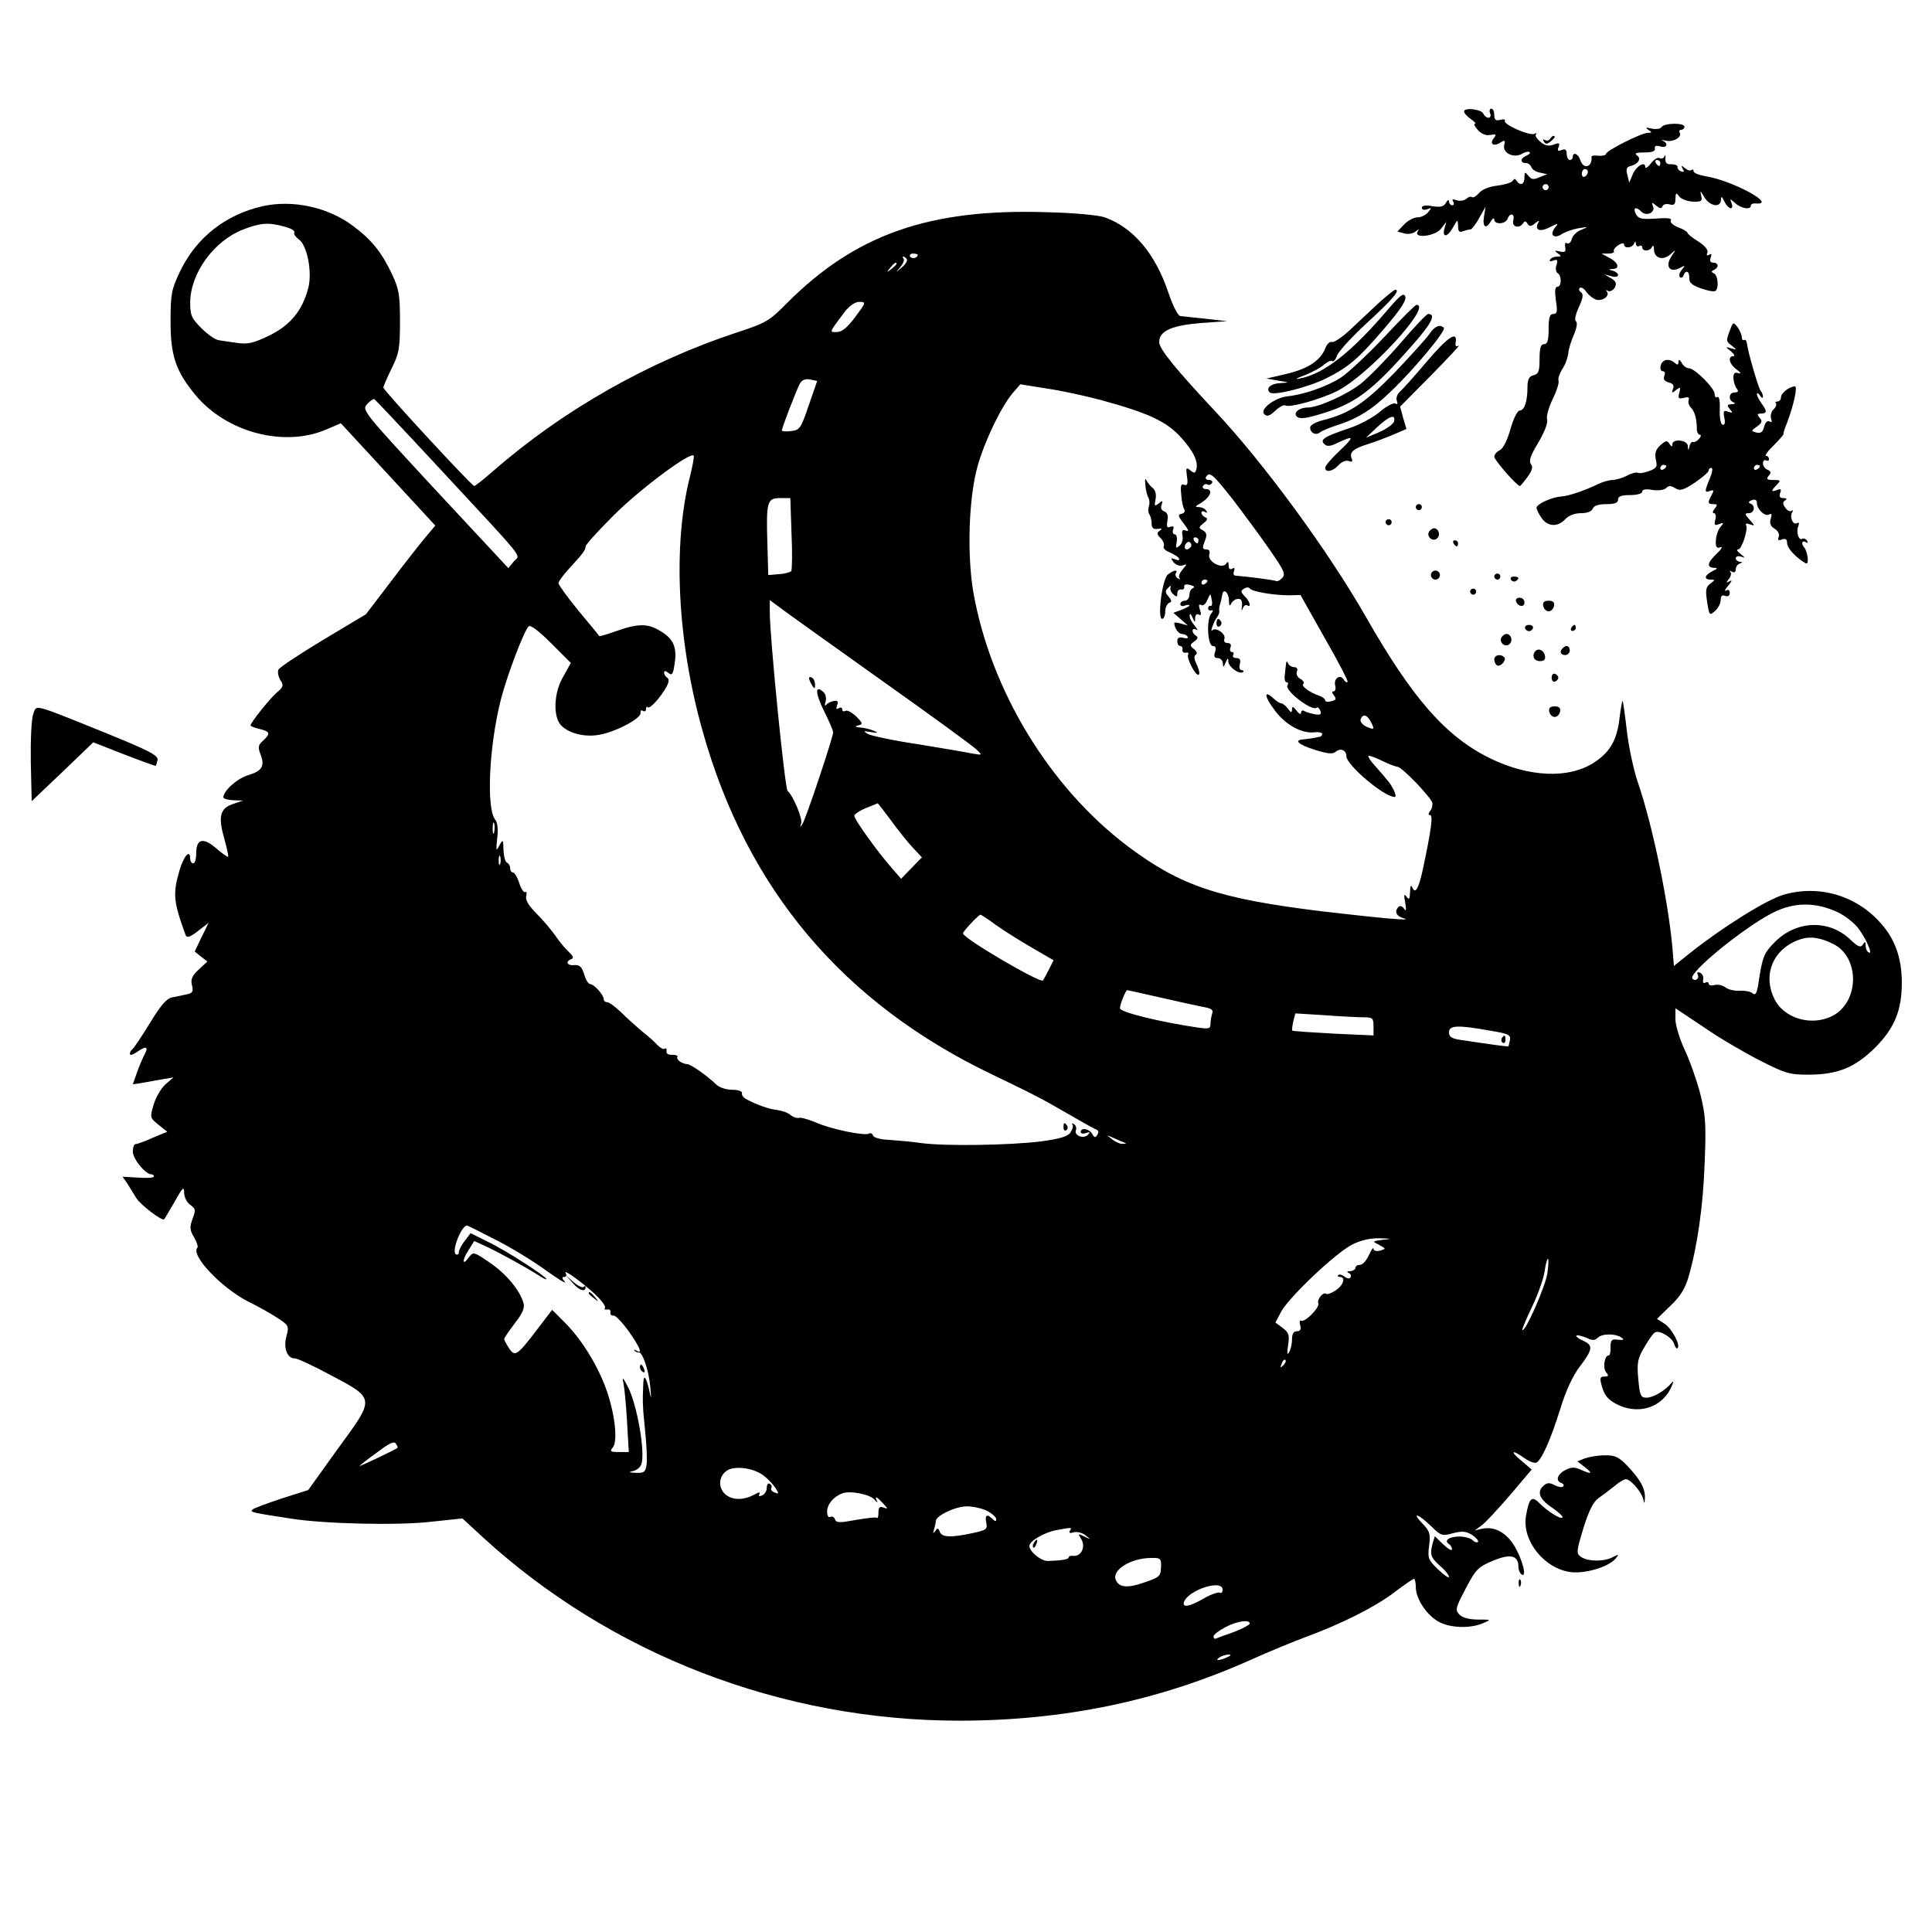 <?xml version="1.0" standalone="no"?>
<!DOCTYPE svg PUBLIC "-//W3C//DTD SVG 20010904//EN"
 "http://www.w3.org/TR/2001/REC-SVG-20010904/DTD/svg10.dtd">
<svg version="1.0" xmlns="http://www.w3.org/2000/svg"
 width="640pt" height="640pt" viewBox="0 0 640 640"
 preserveAspectRatio="xMidYMid meet">
<g transform="translate(0,640) scale(0.1,-0.1)"
fill="#000000" stroke="none">
<path d="M4850 6031 c0 -6 10 -17 22 -25 12 -9 19 -16 14 -16 -5 0 -1 -9 10
-21 12 -13 27 -19 41 -16 19 3 21 2 12 -10 -16 -19 -2 -30 20 -16 16 10 18 9
14 -7 -7 -26 30 -45 58 -30 11 7 23 9 26 6 3 -3 -2 -8 -11 -12 -20 -8 -21 -24
-2 -24 8 0 16 -6 19 -14 3 -8 16 -16 29 -18 l23 -5 -25 -10 c-20 -9 -27 -8
-37 5 -12 14 -13 13 -13 -6 0 -23 -14 -29 -26 -11 -5 8 -8 8 -13 0 -4 -6 -27
-13 -51 -16 -27 -3 -52 -13 -61 -25 -9 -10 -19 -16 -23 -13 -3 3 -12 1 -19 -6
-8 -6 -23 -8 -32 -4 -13 4 -16 3 -11 -5 4 -7 2 -12 -3 -12 -6 0 -11 6 -11 13
0 7 -5 5 -10 -5 -8 -13 -19 -15 -45 -11 -22 4 -35 2 -35 -5 0 -7 7 -9 18 -5
15 6 15 5 3 -10 -7 -9 -23 -17 -35 -17 -13 0 -33 -11 -45 -24 l-22 -23 22 -6
c13 -4 30 -1 38 6 12 9 13 9 7 0 -14 -25 60 -15 78 10 l17 22 -6 -22 c-9 -32
11 -29 29 5 15 26 15 27 16 3 0 -17 4 -22 16 -17 9 3 20 6 25 6 4 0 18 17 29
38 l21 37 -5 -32 c-6 -36 7 -44 23 -15 6 9 11 11 11 5 0 -18 37 -16 44 2 8 22
25 18 19 -5 -6 -22 20 -29 33 -9 4 8 9 7 14 -2 7 -10 12 -10 26 2 11 9 15 9
10 2 -14 -25 5 -33 37 -16 29 14 31 15 19 0 -20 -24 -6 -40 21 -23 12 8 38 17
57 20 32 5 33 5 9 -5 -15 -5 -29 -19 -32 -30 -3 -12 -10 -18 -16 -15 -6 4 -8
-1 -6 -13 3 -15 -1 -18 -18 -14 -18 4 -19 3 -7 -6 13 -9 13 -11 -2 -11 -9 0
-20 -4 -23 -10 -4 -6 1 -7 11 -3 13 5 15 2 10 -15 -4 -11 -2 -23 4 -27 14 -8
13 -45 -1 -45 -8 0 -9 -15 -5 -45 6 -37 4 -45 -8 -45 -12 0 -16 -11 -16 -50 0
-38 -4 -50 -15 -50 -11 0 -15 -12 -15 -49 0 -40 -3 -50 -20 -54 -15 -4 -20
-14 -20 -39 0 -47 -10 -78 -26 -78 -7 0 -20 -25 -30 -60 -10 -36 -24 -65 -35
-71 -11 -5 -19 -15 -19 -22 0 -11 75 -97 85 -97 2 0 13 14 25 30 16 22 19 34
11 43 -7 10 -1 29 25 71 21 36 32 65 29 76 -3 11 5 40 18 67 13 26 22 54 20
61 -3 7 3 24 12 39 10 14 18 37 20 52 1 14 10 43 19 63 9 21 12 39 7 43 -6 3
-2 24 9 47 14 31 16 44 7 50 -6 4 -8 10 -4 14 4 4 14 -1 22 -13 8 -11 23 -23
34 -26 22 -5 46 15 33 28 -4 5 -2 5 5 1 6 -3 16 2 22 11 7 14 5 21 -12 31
l-22 13 23 -6 c12 -4 22 -2 22 4 0 5 -8 12 -17 14 -16 4 -16 5 0 6 25 1 17 23
-14 38 l-24 13 23 0 c13 0 21 4 18 8 -2 4 4 13 15 20 11 7 19 8 19 2 0 -14 27
-12 33 3 4 9 6 9 6 -1 1 -7 6 -10 11 -7 6 3 10 1 10 -4 0 -15 27 -14 33 2 3 6
6 2 6 -9 1 -30 29 -38 54 -17 20 18 20 18 4 -6 -22 -33 -6 -56 27 -39 19 10
20 10 7 -6 -8 -9 -10 -20 -6 -24 4 -4 10 -1 12 6 7 19 20 14 19 -9 -1 -15 9
-24 38 -34 22 -8 43 -12 48 -9 13 8 9 52 -4 58 -10 5 -10 7 0 12 17 8 15 24
-3 24 -9 0 -12 6 -8 17 4 11 3 14 -5 9 -8 -4 -10 -2 -6 7 3 9 -8 23 -30 37
-20 12 -36 25 -36 29 0 3 -14 12 -31 18 -17 7 -28 17 -24 23 4 7 -12 9 -50 6
-47 -3 -57 -1 -66 15 -11 21 0 26 18 8 17 -17 47 -3 39 17 -6 15 -4 15 10 3
12 -10 18 -11 21 -3 2 7 13 10 23 7 16 -4 20 0 20 18 1 21 2 22 13 8 7 -9 27
-16 45 -17 29 -1 32 2 27 21 -4 17 -2 16 10 -5 18 -31 55 -38 56 -10 0 13 3
12 11 -5 13 -27 33 -31 24 -6 -6 16 -6 16 12 0 20 -18 52 -23 52 -8 0 5 7 8
16 7 74 -6 -77 76 -165 90 -23 4 -41 11 -41 17 0 6 -3 7 -7 4 -3 -4 -13 -1
-21 6 -13 10 -14 9 -8 -2 6 -9 5 -12 -5 -9 -8 3 -13 10 -12 15 1 5 -8 9 -20 9
-16 -1 -21 4 -20 19 1 11 0 14 -3 7 -3 -6 -10 -9 -16 -6 -6 4 -19 -4 -29 -17
-10 -13 -19 -19 -19 -12 0 21 -31 2 -42 -26 l-11 -26 -6 25 c-5 18 -3 26 7 29
28 6 41 25 25 36 -10 7 -4 10 24 10 26 0 37 4 35 13 -2 9 4 11 18 7 22 -7 28
10 8 19 -7 3 -3 3 10 0 24 -6 56 12 46 27 -3 5 0 9 5 9 6 0 11 5 11 10 0 14
-67 13 -76 -1 -3 -6 -18 -8 -33 -5 -19 5 -22 4 -11 -4 13 -8 13 -10 -1 -10
-21 0 -139 -59 -139 -70 0 -4 -11 -7 -25 -6 -13 2 -24 0 -23 -3 4 -35 -27 -44
-37 -11 -7 21 -25 28 -25 10 0 -5 -4 -10 -10 -10 -5 0 -10 9 -10 20 0 14 -5
18 -17 13 -12 -5 -15 -2 -10 10 5 13 2 15 -16 8 -16 -6 -29 -4 -44 9 -12 10
-19 21 -15 25 4 5 2 5 -4 2 -15 -9 -106 31 -99 43 3 4 -4 6 -15 3 -15 -4 -20
0 -20 16 0 11 -4 21 -10 21 -5 0 -7 -7 -4 -15 4 -8 1 -15 -5 -15 -7 0 -14 6
-17 13 -5 15 -64 22 -64 8z m650 -171 c0 -5 -2 -10 -4 -10 -3 0 -8 5 -11 10
-3 6 -1 10 4 10 6 0 11 -4 11 -10z m-240 -29 c0 -6 -4 -13 -10 -16 -5 -3 -10
1 -10 9 0 9 5 16 10 16 6 0 10 -4 10 -9z m-130 -51 c0 -5 -4 -10 -10 -10 -5 0
-10 5 -10 10 0 6 5 10 10 10 6 0 10 -4 10 -10z"/>
<path d="M5135 5940 c-4 -6 -11 -7 -17 -4 -7 4 -8 2 -4 -5 6 -9 11 -9 22 0 14
11 18 19 10 19 -3 0 -8 -5 -11 -10z"/>
<path d="M870 5717 c-123 -28 -220 -104 -274 -217 -28 -59 -31 -74 -31 -165 0
-113 17 -164 82 -243 103 -125 297 -176 438 -113 l44 19 157 -170 156 -169
-31 -37 c-17 -20 -69 -86 -115 -147 l-84 -110 -142 -85 c-78 -47 -145 -91
-148 -99 -3 -7 0 -23 7 -34 11 -17 10 -23 -12 -41 -24 -21 -87 -100 -87 -109
0 -3 14 -8 30 -12 35 -8 37 -15 11 -39 -16 -14 -17 -22 -8 -45 15 -39 5 -55
-41 -69 -37 -11 -82 -52 -82 -73 0 -5 15 -9 33 -10 l32 -1 -35 -12 c-42 -15
-48 -42 -26 -118 8 -29 13 -54 12 -56 -2 -2 -20 11 -39 27 -43 38 -67 33 -67
-15 0 -19 -4 -34 -10 -34 -5 0 -10 7 -10 15 0 33 -20 12 -35 -37 -23 -79 -21
-103 20 -216 4 -10 15 -6 41 14 l35 27 -23 -47 -23 -48 21 -17 21 -16 -29 -27
c-22 -21 -27 -32 -22 -52 5 -21 2 -26 -18 -30 -12 -3 -34 -7 -48 -10 -19 -4
-38 -27 -74 -86 -27 -44 -53 -83 -58 -86 -4 -3 -8 -10 -8 -15 0 -6 10 -3 22 5
31 22 41 20 28 -5 -6 -11 -18 -38 -26 -61 l-14 -40 38 6 c20 4 51 9 67 12 l30
5 -27 -23 c-14 -13 -32 -43 -39 -67 -13 -43 -12 -44 16 -67 l29 -23 -48 -20
c-26 -12 -52 -21 -57 -21 -5 0 -9 -11 -9 -25 0 -24 42 -75 61 -75 5 0 9 -3 9
-7 0 -5 -23 -6 -52 -4 l-52 3 16 -23 c8 -13 21 -34 29 -47 14 -23 86 -78 93
-71 2 2 17 29 35 59 26 47 31 51 31 29 0 -15 9 -32 20 -40 18 -13 19 -17 8
-46 -10 -28 -10 -37 5 -62 9 -15 14 -31 11 -34 -24 -24 78 -132 167 -178 35
-17 79 -42 100 -56 35 -23 37 -26 28 -59 -11 -39 2 -74 28 -74 9 0 62 -25 118
-55 149 -79 148 -75 25 -243 l-99 -138 -88 -28 c-48 -16 -92 -32 -97 -37 -9
-8 0 -10 124 -29 109 -18 357 -24 468 -11 l104 11 66 -61 c425 -390 991 -608
1577 -609 349 0 662 65 967 201 62 28 145 62 183 76 119 44 227 98 291 146 34
26 65 47 68 47 3 0 6 -12 6 -27 0 -38 33 -89 72 -113 37 -23 107 -26 151 -7
28 12 27 12 -17 12 -28 0 -51 6 -61 16 -15 15 -14 22 20 86 34 65 41 72 91 93
58 24 84 18 84 -21 0 -10 5 -21 11 -25 19 -11 0 57 -27 99 -27 42 -65 61 -104
53 l-25 -6 22 16 c13 9 55 55 95 101 l72 85 -34 29 c-40 33 -32 39 11 8 16
-11 33 -17 39 -14 18 11 47 77 78 176 19 62 42 112 66 143 43 57 44 69 10 85
-15 6 -24 14 -22 17 3 2 17 -1 32 -7 20 -10 29 -10 38 -1 15 15 57 15 78 2 12
-8 9 -10 -10 -8 -21 3 -25 -1 -25 -25 1 -15 -2 -27 -6 -27 -14 0 -20 -41 -9
-55 10 -12 9 -15 -5 -15 -14 0 -16 -5 -10 -27 9 -37 24 -53 62 -70 68 -28 138
-3 168 59 9 19 10 26 3 18 -22 -27 -61 -50 -84 -50 -19 0 -22 7 -27 62 -5 54
-2 68 20 105 14 24 29 46 35 49 15 9 57 -16 64 -38 3 -11 8 -17 11 -14 11 10
-19 65 -43 81 l-25 16 45 44 c33 31 49 58 60 97 29 101 48 234 53 378 5 126 3
157 -15 228 -12 45 -35 111 -52 146 -16 35 -30 80 -30 100 l0 36 93 -62 c50
-35 134 -84 185 -110 84 -43 99 -48 161 -48 98 0 155 23 222 89 65 65 89 124
89 216 0 80 -22 144 -70 197 -81 92 -205 128 -322 94 -55 -16 -200 -106 -307
-191 l-56 -45 -3 38 c-11 154 -66 425 -117 572 -14 41 -30 118 -36 170 -6 52
-12 96 -14 98 -1 2 -6 -23 -10 -56 -8 -72 -31 -113 -83 -147 -84 -56 -218 -50
-348 14 -145 72 -255 197 -409 467 -125 219 -340 512 -500 682 -131 140 -185
206 -185 229 0 37 42 55 138 63 l87 6 -70 8 c-38 4 -77 8 -85 9 -8 1 -25 34
-40 79 -44 129 -115 213 -210 248 -20 7 -101 15 -191 17 -391 13 -636 -74
-863 -302 -56 -57 -69 -65 -161 -95 -296 -97 -581 -259 -812 -461 -31 -27 -59
-49 -62 -49 -8 0 -301 317 -301 326 0 4 12 32 27 63 25 50 28 67 28 156 0 88
-3 107 -27 158 -34 71 -65 111 -129 159 -83 62 -199 87 -299 65z m73 -68 c21
-5 35 -14 32 -19 -3 -5 4 -15 15 -23 28 -20 45 -110 31 -162 -20 -75 -60 -123
-130 -157 -52 -25 -71 -29 -105 -24 -22 3 -50 7 -61 9 -11 1 -37 19 -57 39
-33 33 -38 43 -38 85 0 97 78 205 176 243 57 22 84 24 137 9z m2097 -93 c0
-11 -19 -15 -25 -6 -3 5 1 10 9 10 9 0 16 -2 16 -4z m-36 -15 c3 -4 -4 -17
-17 -27 -22 -19 -22 -19 -4 2 9 11 14 24 10 27 -3 4 -4 7 0 7 3 0 8 -4 11 -9z
m-34 -15 c0 -2 -8 -10 -17 -17 -16 -13 -17 -12 -4 4 13 16 21 21 21 13z m-137
-176 c-26 -35 -44 -50 -61 -50 -25 0 -27 -4 27 68 16 20 34 32 48 32 23 0 22
-2 -14 -50z m-154 -293 c-26 -77 -30 -82 -59 -85 -16 -2 -30 -1 -30 2 0 9 48
133 59 154 7 13 18 18 34 15 l24 -5 -28 -81z m971 17 c156 -43 215 -70 264
-125 42 -47 57 -81 48 -107 -3 -10 -7 -10 -19 0 -14 11 -15 9 -11 -20 4 -25 1
-32 -9 -28 -11 5 -13 -3 -10 -32 1 -21 6 -43 10 -49 4 -7 0 -13 -9 -15 -13 -3
-12 -7 7 -32 16 -21 19 -28 8 -24 -12 5 -15 1 -12 -16 3 -12 -2 -28 -10 -34
-12 -10 -13 -8 -9 13 2 14 0 25 -7 25 -5 0 -8 7 -5 15 4 11 2 13 -9 10 -11 -5
-13 0 -10 19 4 17 0 28 -10 32 -10 3 -13 12 -9 22 5 14 3 15 -10 4 -13 -10
-15 -9 -10 14 3 17 -1 31 -10 38 -8 6 -17 18 -21 26 -3 8 -5 1 -3 -15 1 -17 6
-37 10 -43 4 -7 5 -20 2 -28 -3 -9 -3 -21 1 -27 5 -7 8 -21 8 -32 0 -14 6 -19
20 -17 15 2 16 0 7 -6 -11 -7 -10 -12 3 -25 9 -9 13 -21 10 -27 -3 -5 5 -14
18 -19 14 -6 28 -14 32 -20 4 -7 -1 -8 -12 -4 -16 6 -16 5 -5 -10 8 -9 21 -13
30 -10 15 6 15 5 -1 -14 -9 -11 -14 -23 -10 -28 5 -4 2 -5 -5 -1 -7 4 -10 12
-7 17 9 13 -7 11 -26 -4 -19 -14 -36 -147 -19 -147 5 0 10 11 10 24 0 13 6 26
13 29 9 3 9 8 -2 21 -12 14 -12 19 -1 29 7 7 10 8 8 2 -3 -5 0 -16 8 -23 12
-11 14 -10 14 3 0 8 6 14 13 12 6 -1 11 3 10 9 -2 8 6 10 20 6 12 -3 16 -7 9
-10 -6 -2 -12 -12 -12 -23 0 -10 -7 -19 -15 -19 -8 0 -15 -5 -15 -11 0 -6 7
-9 15 -5 8 3 15 3 15 0 0 -2 -12 -9 -26 -14 l-27 -10 24 -21 24 -21 -22 6
c-13 4 -23 5 -23 2 0 -16 14 -36 25 -36 8 0 16 -4 19 -9 4 -5 -3 -7 -14 -4
-14 4 -20 0 -20 -11 0 -9 4 -16 10 -16 5 0 9 -6 7 -12 -1 -7 4 -12 11 -10 8 1
11 -1 8 -6 -7 -11 25 -73 35 -67 4 3 1 17 -6 32 -9 18 -11 29 -4 34 6 3 4 11
-6 19 -14 11 -14 14 1 25 12 8 14 14 6 19 -16 10 -15 29 1 20 6 -4 4 2 -5 13
-10 11 -18 26 -17 34 0 8 4 6 9 -6 8 -18 9 -18 9 -2 1 11 6 15 12 11 8 -4 9 1
4 16 -5 15 -4 20 4 16 6 -4 15 3 20 16 6 13 10 21 11 18 7 -24 7 -39 0 -37 -4
1 -8 -2 -8 -8 0 -5 5 -9 11 -7 7 2 6 -2 -1 -11 -16 -19 -12 -107 6 -107 9 0
11 -7 7 -20 -5 -14 -2 -20 9 -20 9 0 16 -8 17 -17 0 -15 2 -15 9 2 7 17 9 17
9 3 1 -18 38 -44 49 -34 3 3 1 6 -5 6 -6 0 -9 9 -6 20 4 14 0 20 -11 20 -10 0
-14 5 -11 10 3 6 2 10 -4 10 -6 0 -8 7 -5 15 4 9 0 15 -10 15 -9 0 -13 6 -10
14 6 16 -29 40 -40 28 -9 -9 5 30 16 44 5 7 8 16 7 20 -1 5 0 12 1 17 4 12 7
26 9 37 3 23 21 8 22 -17 0 -19 3 -23 7 -13 4 8 14 16 23 16 11 1 15 -6 13
-25 -2 -14 -1 -18 2 -8 3 9 10 15 15 12 15 -10 10 13 -8 30 -13 14 -14 18 -2
25 7 5 16 5 19 1 6 -11 81 -23 130 -23 l38 1 80 -142 c45 -78 79 -144 76 -146
-3 -3 -9 1 -13 8 -12 19 -34 3 -28 -20 3 -11 0 -19 -5 -19 -7 0 -6 -5 1 -14 9
-11 7 -15 -9 -19 -11 -3 -20 -2 -20 3 0 4 -8 11 -17 14 -35 12 -63 33 -56 40
5 4 0 12 -9 17 -10 5 -15 16 -12 24 4 9 0 15 -9 15 -8 0 -18 6 -20 13 -4 8 -6
7 -7 -3 -1 -8 -3 -25 -4 -37 -2 -13 1 -23 6 -23 5 0 7 -4 3 -10 -11 -17 83
-89 97 -74 3 3 8 -2 12 -11 4 -12 0 -14 -19 -11 -14 3 -29 7 -35 11 -5 3 -10
1 -10 -6 0 -7 -7 -4 -15 7 -11 14 -15 16 -15 4 -1 -12 -3 -12 -14 3 -7 9 -17
17 -21 17 -5 0 -17 7 -27 17 -32 29 -30 6 4 -39 36 -49 89 -78 131 -74 15 2
27 -1 27 -5 0 -5 -4 -10 -10 -10 -5 -1 -14 -3 -20 -4 -5 -1 -19 -3 -30 -4 -36
-2 -21 -17 36 -35 42 -13 59 -15 69 -6 16 13 35 5 35 -15 0 -29 125 -135 160
-135 5 0 3 10 -3 23 -12 23 -17 29 -63 81 -14 15 -23 30 -21 32 2 2 22 -5 45
-16 22 -11 46 -20 51 -20 15 0 112 -102 116 -120 1 -8 -2 -21 -8 -27 -6 -9 -6
-13 0 -13 11 0 4 -49 -23 -177 -15 -69 -26 -88 -37 -60 -3 6 -6 -1 -6 -18 -1
-24 -3 -27 -12 -15 -8 11 -9 6 -4 -20 4 -25 3 -31 -4 -20 -5 8 -14 11 -18 6
-15 -15 -8 -31 17 -38 37 -10 -82 1 -270 23 -343 42 -468 84 -642 214 -261
196 -457 519 -514 845 -21 125 -15 314 15 418 24 84 78 195 115 239 l26 30 87
-14 c49 -7 131 -25 183 -39z m-2215 -203 c320 -345 288 -305 267 -331 l-18
-22 -243 261 c-237 256 -243 263 -225 282 10 11 20 18 24 17 3 -2 91 -95 195
-207z m851 -48 c-58 -226 -43 -545 41 -843 147 -526 466 -904 963 -1141 139
-67 153 -74 259 -135 41 -24 79 -45 85 -47 5 -2 6 -9 1 -16 -6 -11 -10 -10
-17 3 -10 17 -38 22 -38 6 0 -5 8 -7 18 -3 13 4 14 3 6 -6 -14 -15 -47 -3 -40
15 3 7 0 16 -6 20 -6 4 -9 3 -5 -2 3 -5 -1 -17 -8 -27 -9 -12 -37 -20 -96 -28
-106 -13 -315 -16 -394 -6 -33 5 -82 9 -109 11 -28 1 -51 7 -54 14 -2 7 -8 10
-13 7 -14 -9 -129 15 -177 37 -24 10 -49 17 -55 15 -7 -2 -19 2 -28 9 -8 8
-29 15 -45 17 -27 3 -67 17 -104 37 -8 5 -14 13 -12 19 1 6 -13 11 -33 11 -20
0 -43 8 -53 18 -30 29 -84 67 -96 67 -17 1 -37 15 -32 24 3 4 -5 7 -17 7 -13
-1 -21 4 -19 12 1 8 -1 11 -6 8 -5 -3 -15 3 -24 12 -8 9 -32 31 -53 47 -20 17
-51 45 -69 63 -18 17 -38 32 -44 32 -7 0 -12 4 -12 10 0 14 -32 50 -45 50 -6
0 -15 15 -20 33 -8 25 -15 31 -32 30 -24 -3 -32 12 -10 20 8 3 6 10 -8 23 -12
11 -32 35 -45 54 -13 19 -41 52 -63 74 -26 26 -37 45 -34 57 3 11 1 17 -3 14
-5 -3 -14 11 -20 30 -6 19 -16 35 -21 35 -5 0 -9 6 -9 14 0 8 -5 16 -10 18 -6
2 -11 20 -12 41 -1 37 -2 38 -14 16 -11 -21 -11 -18 -7 24 4 29 1 52 -6 61
-31 37 -21 244 18 398 21 82 76 226 92 243 6 6 33 -14 75 -56 l65 -65 -25 -45
c-28 -47 -34 -115 -15 -151 17 -31 74 -51 128 -43 54 7 147 55 143 74 -1 7 2
10 8 6 5 -3 10 -1 10 6 0 7 3 10 6 6 7 -7 44 35 63 70 7 14 8 24 1 28 -5 3
-10 11 -10 17 0 7 5 6 14 -1 12 -10 16 -5 21 32 8 53 -4 81 -48 107 -41 25
-73 25 -144 0 -31 -11 -57 -19 -58 -17 0 1 -31 39 -68 83 -37 45 -67 87 -67
92 0 6 15 26 33 46 48 52 57 64 57 76 0 6 42 52 93 103 88 88 259 215 265 197
2 -4 -4 -34 -12 -67z m1796 -75 c35 -46 90 -120 122 -166 50 -72 56 -84 43
-97 -8 -8 -16 -12 -19 -10 -3 3 -94 15 -135 18 -6 0 -9 7 -5 15 3 10 1 13 -6
8 -8 -4 -12 0 -12 11 0 13 -3 14 -8 6 -13 -20 -63 7 -56 30 3 11 0 17 -10 17
-13 0 -14 5 -5 27 8 21 7 28 -6 36 -15 8 -15 10 2 24 13 10 15 16 6 19 -7 3
-13 10 -13 15 0 6 5 7 12 3 7 -4 8 -3 4 4 -4 7 -15 12 -24 12 -14 1 -14 2 3
12 35 20 46 48 19 48 -8 0 -12 5 -9 10 4 6 10 8 15 5 5 -3 11 -1 15 5 3 5 -1
10 -10 10 -9 0 -13 5 -10 10 12 19 22 10 87 -72z m-1460 -115 c3 -65 2 -121
-1 -125 -4 -4 -22 -9 -41 -10 l-35 -3 -3 105 c-4 138 -1 150 42 150 l34 0 4
-117z m1348 -23 c0 -5 -2 -10 -4 -10 -3 0 -8 5 -11 10 -3 6 -1 10 4 10 6 0 11
-4 11 -10z m-25 -21 c-10 -15 -25 -10 -19 6 4 8 10 12 15 9 5 -3 7 -10 4 -15z
m55 -113 c0 -3 -4 -8 -10 -11 -5 -3 -10 -1 -10 4 0 6 5 11 10 11 6 0 10 -2 10
-4z m-1085 -326 c165 -117 309 -222 320 -233 20 -19 20 -19 -15 -13 -19 4
-101 18 -181 31 -81 12 -155 28 -165 34 -16 10 -14 10 11 6 24 -4 26 -3 10 4
-11 5 -31 10 -45 11 -18 2 -20 4 -7 7 16 4 16 7 -7 30 -14 13 -30 22 -36 18
-5 -3 -10 -1 -10 5 0 6 -5 8 -12 4 -8 -5 -9 -2 -5 10 5 12 2 16 -11 14 -9 -2
-21 -7 -25 -13 -5 -5 -6 -1 -2 11 3 13 0 26 -9 33 -27 23 -25 -6 4 -65 16 -32
30 -64 30 -70 0 -15 -90 -286 -102 -304 -8 -12 -8 -12 -4 3 5 16 -27 92 -45
107 -9 8 -59 507 -59 593 l0 39 33 -24 c17 -14 167 -120 332 -238z m1625 -139
c15 -28 13 -30 -14 -18 -13 6 -21 17 -19 24 7 19 21 16 33 -6z m-1589 -328
c23 -32 56 -73 72 -90 l31 -33 -35 -36 -34 -35 -33 38 c-48 55 -122 159 -122
170 0 6 17 17 38 26 20 8 38 15 39 16 1 1 21 -25 44 -56z m-1314 -40 c-3 -10
-5 -4 -5 12 0 17 2 24 5 18 2 -7 2 -21 0 -30z m20 -105 c-3 -7 -5 -2 -5 12 0
14 2 19 5 13 2 -7 2 -19 0 -25z m4431 -160 c23 -11 53 -34 67 -52 27 -35 51
-91 35 -81 -6 3 -10 14 -10 23 0 14 -2 14 -9 3 -7 -11 -16 -8 -42 17 -71 67
-178 63 -249 -8 -37 -37 -42 -49 -55 -138 -5 -33 -10 -41 -20 -32 -7 6 -26 9
-43 8 -16 -1 -37 4 -46 11 -9 7 -25 11 -36 8 -11 -3 -20 -1 -20 5 0 5 -5 6
-11 3 -6 -4 -9 0 -7 10 2 10 -3 20 -11 23 -8 3 -11 0 -7 -6 3 -6 2 -13 -3 -16
-5 -4 -12 -2 -15 3 -12 19 166 165 264 216 71 37 143 38 218 3z m-2789 -42
c25 -18 79 -52 119 -75 l72 -42 -16 -32 c-9 -18 -18 -33 -19 -35 -9 -10 -265
140 -265 156 0 7 52 62 58 62 2 0 25 -15 51 -34z m2774 -63 c88 -44 87 -191
-2 -238 -70 -36 -163 -9 -194 58 -40 83 1 170 92 197 30 9 64 3 104 -17z
m-2231 -177 c57 -13 120 -27 141 -31 29 -5 37 -10 33 -21 -3 -9 -6 -24 -6 -35
0 -17 -5 -18 -42 -13 -127 19 -258 51 -258 64 0 13 19 60 24 60 2 0 51 -11
108 -24z m676 -66 c29 0 32 -3 32 -30 l0 -30 -132 6 c-73 4 -135 8 -137 10 -2
2 0 15 3 30 l7 27 97 -6 c53 -4 112 -7 130 -7z m417 -44 c61 -10 70 -14 67
-31 -2 -11 -5 -21 -5 -21 -2 -2 -64 7 -164 22 -24 4 -33 10 -33 24 0 24 29 25
135 6z m-1215 -369 c13 -5 13 -6 -1 -6 -8 -1 -24 6 -35 15 -19 15 -19 15 1 6
11 -5 27 -12 35 -15z m-2078 -324 c50 -25 125 -71 166 -101 42 -30 70 -47 63
-38 -10 11 -10 16 -2 16 7 0 9 5 5 12 -11 18 55 -30 98 -70 20 -19 35 -39 32
-44 -3 -5 0 -7 8 -6 7 2 12 -3 10 -10 -1 -6 3 -11 10 -10 6 2 28 -21 50 -51
39 -56 48 -78 26 -65 -7 4 -10 4 -6 0 3 -4 10 -7 14 -6 12 2 33 -58 38 -113 4
-43 4 -46 -3 -14 -10 45 -19 57 -20 25 -3 -62 -2 -79 6 -157 5 -47 7 -97 5
-113 -4 -24 -8 -28 -36 -27 -22 1 -25 3 -9 6 12 2 25 13 28 24 13 41 -16 203
-47 259 -14 27 -18 29 -13 10 3 -14 9 -71 12 -127 l6 -103 -33 0 c-28 0 -31 2
-20 15 18 22 6 118 -24 199 -30 80 -82 162 -136 216 l-41 41 -48 -63 c-68 -89
-75 -94 -95 -64 -9 14 -16 28 -16 31 0 2 16 26 35 51 26 33 34 52 29 68 -12
42 -57 96 -111 133 -53 36 -55 37 -69 19 -22 -31 -25 -13 -3 21 l20 32 37 -17
c44 -20 136 -71 175 -96 15 -10 27 -16 27 -13 0 8 -134 95 -193 123 l-58 29
-19 -25 c-11 -14 -20 -31 -20 -38 0 -7 -5 -10 -10 -7 -15 10 18 95 37 95 3 0
45 -21 95 -47z m2938 0 c-35 -5 -35 -5 -11 -17 23 -13 23 -13 2 -19 -12 -3
-21 0 -21 6 -1 7 -7 -3 -15 -20 -8 -18 -21 -33 -30 -33 -8 0 -15 -4 -15 -10 0
-5 -8 -10 -17 -11 -11 0 -13 -3 -5 -6 6 -2 9 -9 6 -14 -3 -6 -11 -5 -20 2 -8
6 -17 9 -21 5 -3 -3 -1 -6 5 -6 21 0 13 -27 -14 -45 -14 -9 -28 -14 -31 -11
-9 8 -31 -18 -26 -31 6 -14 -45 -65 -57 -58 -5 3 -6 -4 -3 -15 4 -14 0 -20
-11 -20 -11 0 -16 -9 -16 -27 0 -16 -5 -35 -10 -43 -6 -10 -7 -3 -3 24 5 33 3
41 -18 57 l-24 18 19 36 c27 49 183 197 237 223 28 14 60 21 89 20 41 -1 42
-2 10 -5z m546 -110 c-5 -41 -74 -198 -83 -189 -2 2 13 37 33 79 20 42 38 94
41 117 3 22 8 40 11 40 2 0 2 -21 -2 -47z m-875 -306 c-10 -9 -11 -8 -5 6 3
10 9 15 12 12 3 -3 0 -11 -7 -18z m-2934 -273 c-8 -7 -131 -65 -126 -60 4 4
30 25 60 46 38 29 55 37 60 28 5 -7 7 -13 6 -14z m1211 -91 c14 -10 32 -29 40
-41 13 -20 13 -22 -2 -16 -9 3 -14 10 -11 14 3 5 1 11 -5 15 -5 3 -10 -3 -10
-13 0 -11 -7 -23 -16 -26 -9 -4 -13 -2 -8 5 4 7 -3 6 -17 -2 -36 -19 -70 -19
-94 -1 -26 21 -26 59 1 79 24 19 89 11 122 -14z m369 -81 c8 -9 12 -11 8 -4
-9 18 -1 15 20 -8 17 -18 17 -20 2 -14 -13 5 -17 1 -17 -17 0 -12 -2 -20 -5
-17 -3 3 -34 -1 -70 -7 -54 -10 -65 -10 -69 2 -3 8 -10 11 -16 8 -6 -3 -10 4
-10 18 0 24 21 49 50 60 25 10 93 -3 107 -21z m373 -37 c17 -9 30 -21 30 -27
0 -9 -3 -9 -12 0 -18 18 -26 14 -21 -12 5 -22 0 -25 -47 -35 -70 -15 -100 -14
-107 5 -5 13 -8 13 -15 2 -7 -9 -8 -8 -4 5 3 10 6 23 6 28 0 18 65 49 103 49
21 0 51 -7 67 -15z m1470 -50 c34 -33 37 -34 73 -24 31 8 43 7 64 -6 13 -9 22
-19 19 -23 -4 -3 -12 0 -18 6 -7 7 -27 12 -44 12 -34 0 -52 -14 -34 -25 5 -3
10 -11 10 -17 0 -7 -13 1 -29 16 l-28 27 -7 -23 c-10 -38 -7 -47 24 -75 17
-14 30 -31 30 -37 0 -5 -16 6 -36 25 -33 32 -35 37 -30 78 5 39 3 48 -21 73
-39 40 -16 35 27 -7z m-1196 -16 c-4 -7 0 -9 13 -5 11 3 27 -1 39 -10 18 -14
18 -15 -4 -4 -21 11 -22 10 -10 -9 15 -25 0 -57 -26 -55 -9 1 -16 -1 -16 -5 0
-7 -22 -10 -68 -12 -23 -1 -62 31 -62 50 0 16 48 44 88 52 54 10 54 10 46 -2z
m302 -121 c-1 -29 -5 -33 -55 -50 -56 -20 -85 -17 -95 9 -13 32 49 71 115 72
34 1 36 -1 35 -31z m204 -74 c0 -8 -4 -13 -9 -10 -5 3 -29 -5 -53 -19 -47 -27
-72 -32 -66 -12 14 40 128 77 128 41z m90 -112 c0 -4 -23 -17 -52 -28 -29 -10
-56 -20 -60 -22 -4 -2 -8 1 -8 7 0 6 17 19 38 30 38 21 82 27 82 13z m-75
-112 c-27 -12 -43 -12 -25 0 8 5 22 9 30 9 10 0 8 -3 -5 -9z"/>
<path d="M4030 4334 c0 -8 5 -12 10 -9 6 4 8 11 5 16 -9 14 -15 11 -15 -7z"/>
<path d="M3523 2665 c0 -8 4 -12 9 -9 5 3 6 10 3 15 -9 13 -12 11 -12 -6z"/>
<path d="M2680 4153 c0 -4 5 -15 10 -23 8 -13 10 -13 10 2 0 9 -4 20 -10 23
-5 3 -10 3 -10 -2z"/>
<path d="M4975 2961 c-3 -5 -2 -12 3 -15 5 -3 9 1 9 9 0 17 -3 19 -12 6z"/>
<path d="M1899 2148 c21 -24 41 -29 41 -11 0 4 -3 3 -7 0 -3 -4 -18 3 -32 15
l-26 23 24 -27z"/>
<path d="M1950 2116 c0 -2 8 -10 18 -17 15 -13 16 -12 3 4 -13 16 -21 21 -21
13z"/>
<path d="M2120 1871 c0 -6 4 -13 10 -16 6 -3 7 1 4 9 -7 18 -14 21 -14 7z"/>
<path d="M3425 1289 c-4 -6 -5 -12 -2 -15 2 -3 7 2 10 11 7 17 1 20 -8 4z"/>
<path d="M4570 5399 c-25 -23 -67 -63 -95 -89 -27 -26 -56 -45 -62 -43 -7 3
-17 -6 -22 -19 -16 -42 -57 -69 -127 -86 l-69 -16 40 -7 c37 -6 38 -6 8 -8
-33 -1 -51 -17 -37 -31 13 -12 128 17 188 47 75 38 106 65 191 164 55 64 75
95 70 107 -5 13 -16 5 -57 -43 -123 -144 -213 -214 -293 -229 -18 -4 -11 1 17
11 25 10 55 26 65 36 11 9 23 14 26 11 4 -4 11 4 16 18 5 14 50 63 100 109 84
77 111 109 93 109 -4 0 -27 -19 -52 -41z"/>
<path d="M4585 5283 c-55 -58 -120 -119 -145 -135 -46 -29 -120 -55 -176 -61
-42 -5 -92 -43 -76 -59 9 -9 18 -6 36 11 14 13 29 21 34 18 13 -9 119 21 172
48 103 52 318 286 262 285 -4 0 -52 -48 -107 -107z"/>
<path d="M4639 5263 c-46 -53 -105 -113 -131 -134 -46 -36 -141 -79 -176 -79
-28 0 -49 -17 -36 -30 8 -8 27 -7 70 6 122 35 176 75 313 231 64 72 79 103 52
103 -5 0 -46 -43 -92 -97z"/>
<path d="M5731 5307 c-14 -37 -14 -37 7 -53 16 -13 16 -14 -3 -8 -20 6 -20 5
-1 -10 11 -9 14 -16 8 -16 -20 0 -14 -26 11 -44 14 -11 16 -15 5 -12 -12 4
-16 -1 -16 -17 1 -12 6 -28 11 -34 7 -9 5 -13 -7 -13 -19 0 -22 -26 -3 -33 7
-3 4 -6 -7 -6 -15 -1 -16 -4 -6 -16 11 -13 10 -14 -5 -9 -15 6 -17 3 -13 -20
4 -17 1 -25 -6 -23 -6 2 -10 23 -9 51 1 27 -2 44 -8 41 -5 -4 -9 1 -9 10 0 19
-66 85 -85 85 -8 0 -19 8 -24 18 -7 11 -10 13 -11 3 0 -11 -3 -11 -15 -1 -8 7
-22 10 -30 6 -16 -6 -21 -36 -5 -36 5 0 7 -7 3 -16 -4 -10 1 -17 15 -21 14 -3
19 -10 14 -21 -5 -15 -3 -15 10 -4 14 11 16 10 11 -9 -5 -19 -3 -21 15 -17 14
4 19 2 16 -7 -3 -7 1 -19 8 -26 13 -14 19 -38 19 -71 0 -10 5 -18 10 -18 5 0
4 -6 -3 -14 -7 -8 -16 -12 -20 -10 -3 2 -9 -4 -11 -13 -4 -17 -5 -17 -6 0 -1
20 -51 25 -51 5 0 -9 -3 -8 -10 2 -7 12 -12 11 -30 -5 -15 -14 -19 -26 -15
-47 6 -24 3 -29 -21 -38 -15 -6 -33 -9 -39 -6 -6 2 -22 -2 -36 -10 -13 -7 -34
-13 -46 -14 -12 0 -34 -6 -50 -14 -44 -21 -95 -39 -123 -41 -30 -2 -80 -25
-80 -37 0 -5 7 -20 16 -33 20 -30 54 -32 79 -5 11 12 31 20 52 20 21 0 36 6
39 15 4 10 20 15 45 15 28 0 39 4 39 15 0 11 11 15 40 15 23 0 40 5 40 11 0 8
12 10 34 6 19 -3 39 0 45 6 9 9 16 9 30 0 16 -10 27 -7 65 18 25 17 46 35 46
40 0 5 4 9 9 9 6 0 3 -16 -5 -35 -18 -43 -18 -49 1 -41 13 4 13 2 5 -14 -14
-25 -13 -30 6 -30 14 0 14 -3 4 -15 -7 -9 -8 -15 -2 -15 5 0 8 -10 4 -22 -4
-17 -2 -20 13 -14 16 6 16 4 4 -10 -8 -9 -14 -29 -15 -45 -1 -21 2 -26 15 -22
9 4 4 -6 -11 -20 -32 -30 -36 -47 -10 -48 13 0 12 -3 -5 -11 -27 -13 -30 -28
-6 -28 15 0 15 -1 -1 -13 -15 -11 -17 -21 -11 -60 7 -46 8 -47 26 -31 11 9 19
26 19 37 0 13 5 17 15 13 9 -3 15 0 15 10 0 9 -5 12 -12 8 -7 -4 -4 3 7 16 12
14 14 20 5 15 -12 -7 -13 -6 -3 7 7 8 9 19 5 23 -4 5 -1 5 6 1 7 -4 12 -1 12
8 0 8 6 17 13 19 10 4 10 6 0 6 -7 1 -13 6 -13 12 0 6 8 8 18 5 14 -5 14 -4
-2 9 -11 8 -15 15 -8 15 12 0 34 68 26 81 -3 5 3 6 13 2 17 -6 17 -5 -1 15
-17 19 -17 22 -3 22 19 0 23 26 5 32 -7 3 -6 7 5 11 11 4 17 1 17 -9 0 -21 27
-47 41 -38 8 4 9 0 5 -14 -5 -15 -1 -25 12 -33 12 -7 18 -19 14 -28 -4 -10 -1
-13 11 -8 12 4 17 1 17 -12 0 -16 26 -45 58 -65 9 -6 12 -1 10 18 -2 14 -7 28
-11 32 -11 12 -8 26 5 18 7 -4 8 -3 4 5 -4 6 -11 9 -16 6 -11 -7 -21 22 -13
42 4 10 2 14 -4 10 -13 -8 -26 20 -16 36 3 7 3 9 -2 5 -4 -4 -14 0 -21 10 -9
13 -9 19 -1 24 8 5 6 8 -5 8 -12 0 -15 5 -11 17 5 12 2 15 -10 10 -21 -8 -21
-3 -1 17 14 15 13 16 -12 16 -21 0 -24 3 -15 14 9 10 8 15 -4 20 -8 3 -15 13
-15 21 0 9 5 13 10 10 6 -3 10 -1 10 4 0 6 -4 11 -10 11 -5 0 6 16 26 35 19
19 33 36 32 37 -1 2 4 19 12 38 23 61 35 120 26 120 -18 0 -46 -22 -46 -35 0
-8 -5 -15 -12 -15 -6 0 -9 -3 -5 -6 3 -4 0 -13 -8 -20 -8 -8 -11 -22 -8 -31 4
-11 2 -14 -5 -9 -7 4 -14 -3 -18 -17 -4 -18 -11 -23 -25 -20 -19 5 -19 6 1 20
17 12 19 18 9 29 -9 11 -8 14 5 14 20 0 20 9 1 34 -8 11 -15 25 -15 30 0 6 5
4 10 -4 5 -8 10 -10 10 -4 0 6 -3 14 -7 18 -7 7 -43 130 -46 158 -1 9 -5 14
-9 12 -4 -3 -8 1 -8 8 0 8 -6 23 -14 34 -14 18 -15 18 -25 -9z m-211 -451 c0
-3 -4 -8 -10 -11 -5 -3 -10 -1 -10 4 0 6 5 11 10 11 6 0 10 -2 10 -4z m310 0
c0 -3 -4 -8 -10 -11 -5 -3 -10 -1 -10 4 0 6 5 11 10 11 6 0 10 -2 10 -4z"/>
<path d="M4736 5295 c-9 -14 -60 -70 -113 -126 -100 -103 -151 -138 -237 -160
-26 -6 -46 -17 -46 -25 0 -18 19 -28 33 -16 7 5 30 15 52 22 72 23 119 52 182
113 78 74 184 202 176 211 -13 13 -31 5 -47 -19z"/>
<path d="M4727 5203 c-41 -49 -82 -94 -90 -101 -9 -8 -13 -21 -10 -29 4 -10 2
-14 -4 -10 -6 4 -30 -8 -52 -27 -22 -19 -69 -44 -103 -55 -83 -28 -96 -37 -81
-52 9 -9 20 -8 46 5 54 25 54 20 4 -28 -26 -24 -47 -49 -47 -55 0 -18 25 -13
44 8 11 12 25 17 34 14 11 -5 14 -2 9 10 -7 19 6 31 58 47 22 7 59 21 82 31
l42 18 -11 37 -10 37 104 105 c56 57 97 101 90 97 -9 -5 -12 -1 -10 10 7 41
-25 20 -95 -62z m-109 -199 c-2 -8 -23 -24 -48 -35 l-45 -19 37 35 c40 37 62
45 56 19z"/>
<path d="M4690 4720 c0 -5 5 -10 10 -10 6 0 10 5 10 10 0 6 -4 10 -10 10 -5 0
-10 -4 -10 -10z"/>
<path d="M4590 4670 c0 -5 5 -10 10 -10 6 0 10 5 10 10 0 6 -4 10 -10 10 -5 0
-10 -4 -10 -10z"/>
<path d="M4734 4639 c-10 -17 13 -36 27 -22 12 12 4 33 -11 33 -5 0 -12 -5
-16 -11z"/>
<path d="M4815 4600 c3 -5 8 -10 11 -10 2 0 4 5 4 10 0 6 -5 10 -11 10 -5 0
-7 -4 -4 -10z"/>
<path d="M4740 4495 c0 -8 7 -15 15 -15 8 0 15 7 15 15 0 8 -7 15 -15 15 -8 0
-15 -7 -15 -15z"/>
<path d="M4950 4490 c0 -5 5 -10 10 -10 6 0 10 5 10 10 0 6 -4 10 -10 10 -5 0
-10 -4 -10 -10z"/>
<path d="M5005 4480 c4 -6 11 -8 16 -5 14 9 11 15 -7 15 -8 0 -12 -5 -9 -10z"/>
<path d="M4870 4440 c0 -5 5 -10 10 -10 6 0 10 5 10 10 0 6 -4 10 -10 10 -5 0
-10 -4 -10 -10z"/>
<path d="M5022 4408 c6 -18 28 -21 28 -4 0 9 -7 16 -16 16 -9 0 -14 -5 -12
-12z"/>
<path d="M5112 4393 c2 -10 10 -18 18 -18 8 0 16 8 18 18 2 12 -3 17 -18 17
-15 0 -20 -5 -18 -17z"/>
<path d="M5052 4319 c2 -6 8 -10 13 -10 5 0 11 4 13 10 2 6 -4 11 -13 11 -9 0
-15 -5 -13 -11z"/>
<path d="M5205 4320 c-3 -5 -1 -10 4 -10 6 0 11 5 11 10 0 6 -2 10 -4 10 -3 0
-8 -4 -11 -10z"/>
<path d="M4974 4289 c-10 -17 13 -36 27 -22 12 12 4 33 -11 33 -5 0 -12 -5
-16 -11z"/>
<path d="M5177 4253 c-12 -11 -8 -23 8 -23 8 0 15 7 15 15 0 16 -12 20 -23 8z"/>
<path d="M5087 4244 c-14 -15 -6 -34 14 -34 14 0 19 5 17 17 -3 18 -20 27 -31
17z"/>
<path d="M4950 4216 c0 -8 4 -17 9 -20 11 -7 33 18 24 27 -12 12 -33 7 -33 -7z"/>
<path d="M5140 4155 c0 -9 5 -15 11 -13 6 2 11 8 11 13 0 5 -5 11 -11 13 -6 2
-11 -4 -11 -13z"/>
<path d="M110 4034 c-6 -15 -9 -85 -8 -158 l3 -130 102 97 102 98 102 -40 c57
-22 104 -39 105 -38 1 1 4 10 6 20 2 15 -29 31 -182 93 -238 96 -218 90 -230
58z"/>
<path d="M5132 4043 c2 -10 10 -18 18 -18 8 0 16 8 18 18 2 12 -3 17 -18 17
-15 0 -20 -5 -18 -17z"/>
<path d="M5250 1569 l-25 -10 25 -19 c28 -22 23 -25 -15 -8 -20 9 -31 8 -50
-2 -27 -14 -33 -36 -12 -43 6 -2 9 -7 5 -11 -3 -4 -16 -2 -28 4 -16 9 -25 9
-36 -1 -24 -20 -15 -45 27 -73 22 -15 38 -30 35 -33 -6 -7 -49 20 -78 49 -24
24 -33 15 -43 -44 -14 -82 62 -176 150 -186 50 -5 124 18 147 45 12 15 11 15
-9 5 -29 -16 -85 -15 -106 1 -16 11 -15 18 8 94 18 58 33 88 50 100 14 10 38
28 53 40 15 13 32 23 38 23 15 0 51 -41 57 -65 4 -18 5 -17 6 3 1 31 -14 59
-57 105 -30 31 -42 37 -77 36 -22 0 -51 -5 -65 -10z"/>
<path d="M5031 1154 c0 -11 3 -14 6 -6 3 7 2 16 -1 19 -3 4 -6 -2 -5 -13z"/>
</g>
</svg>
